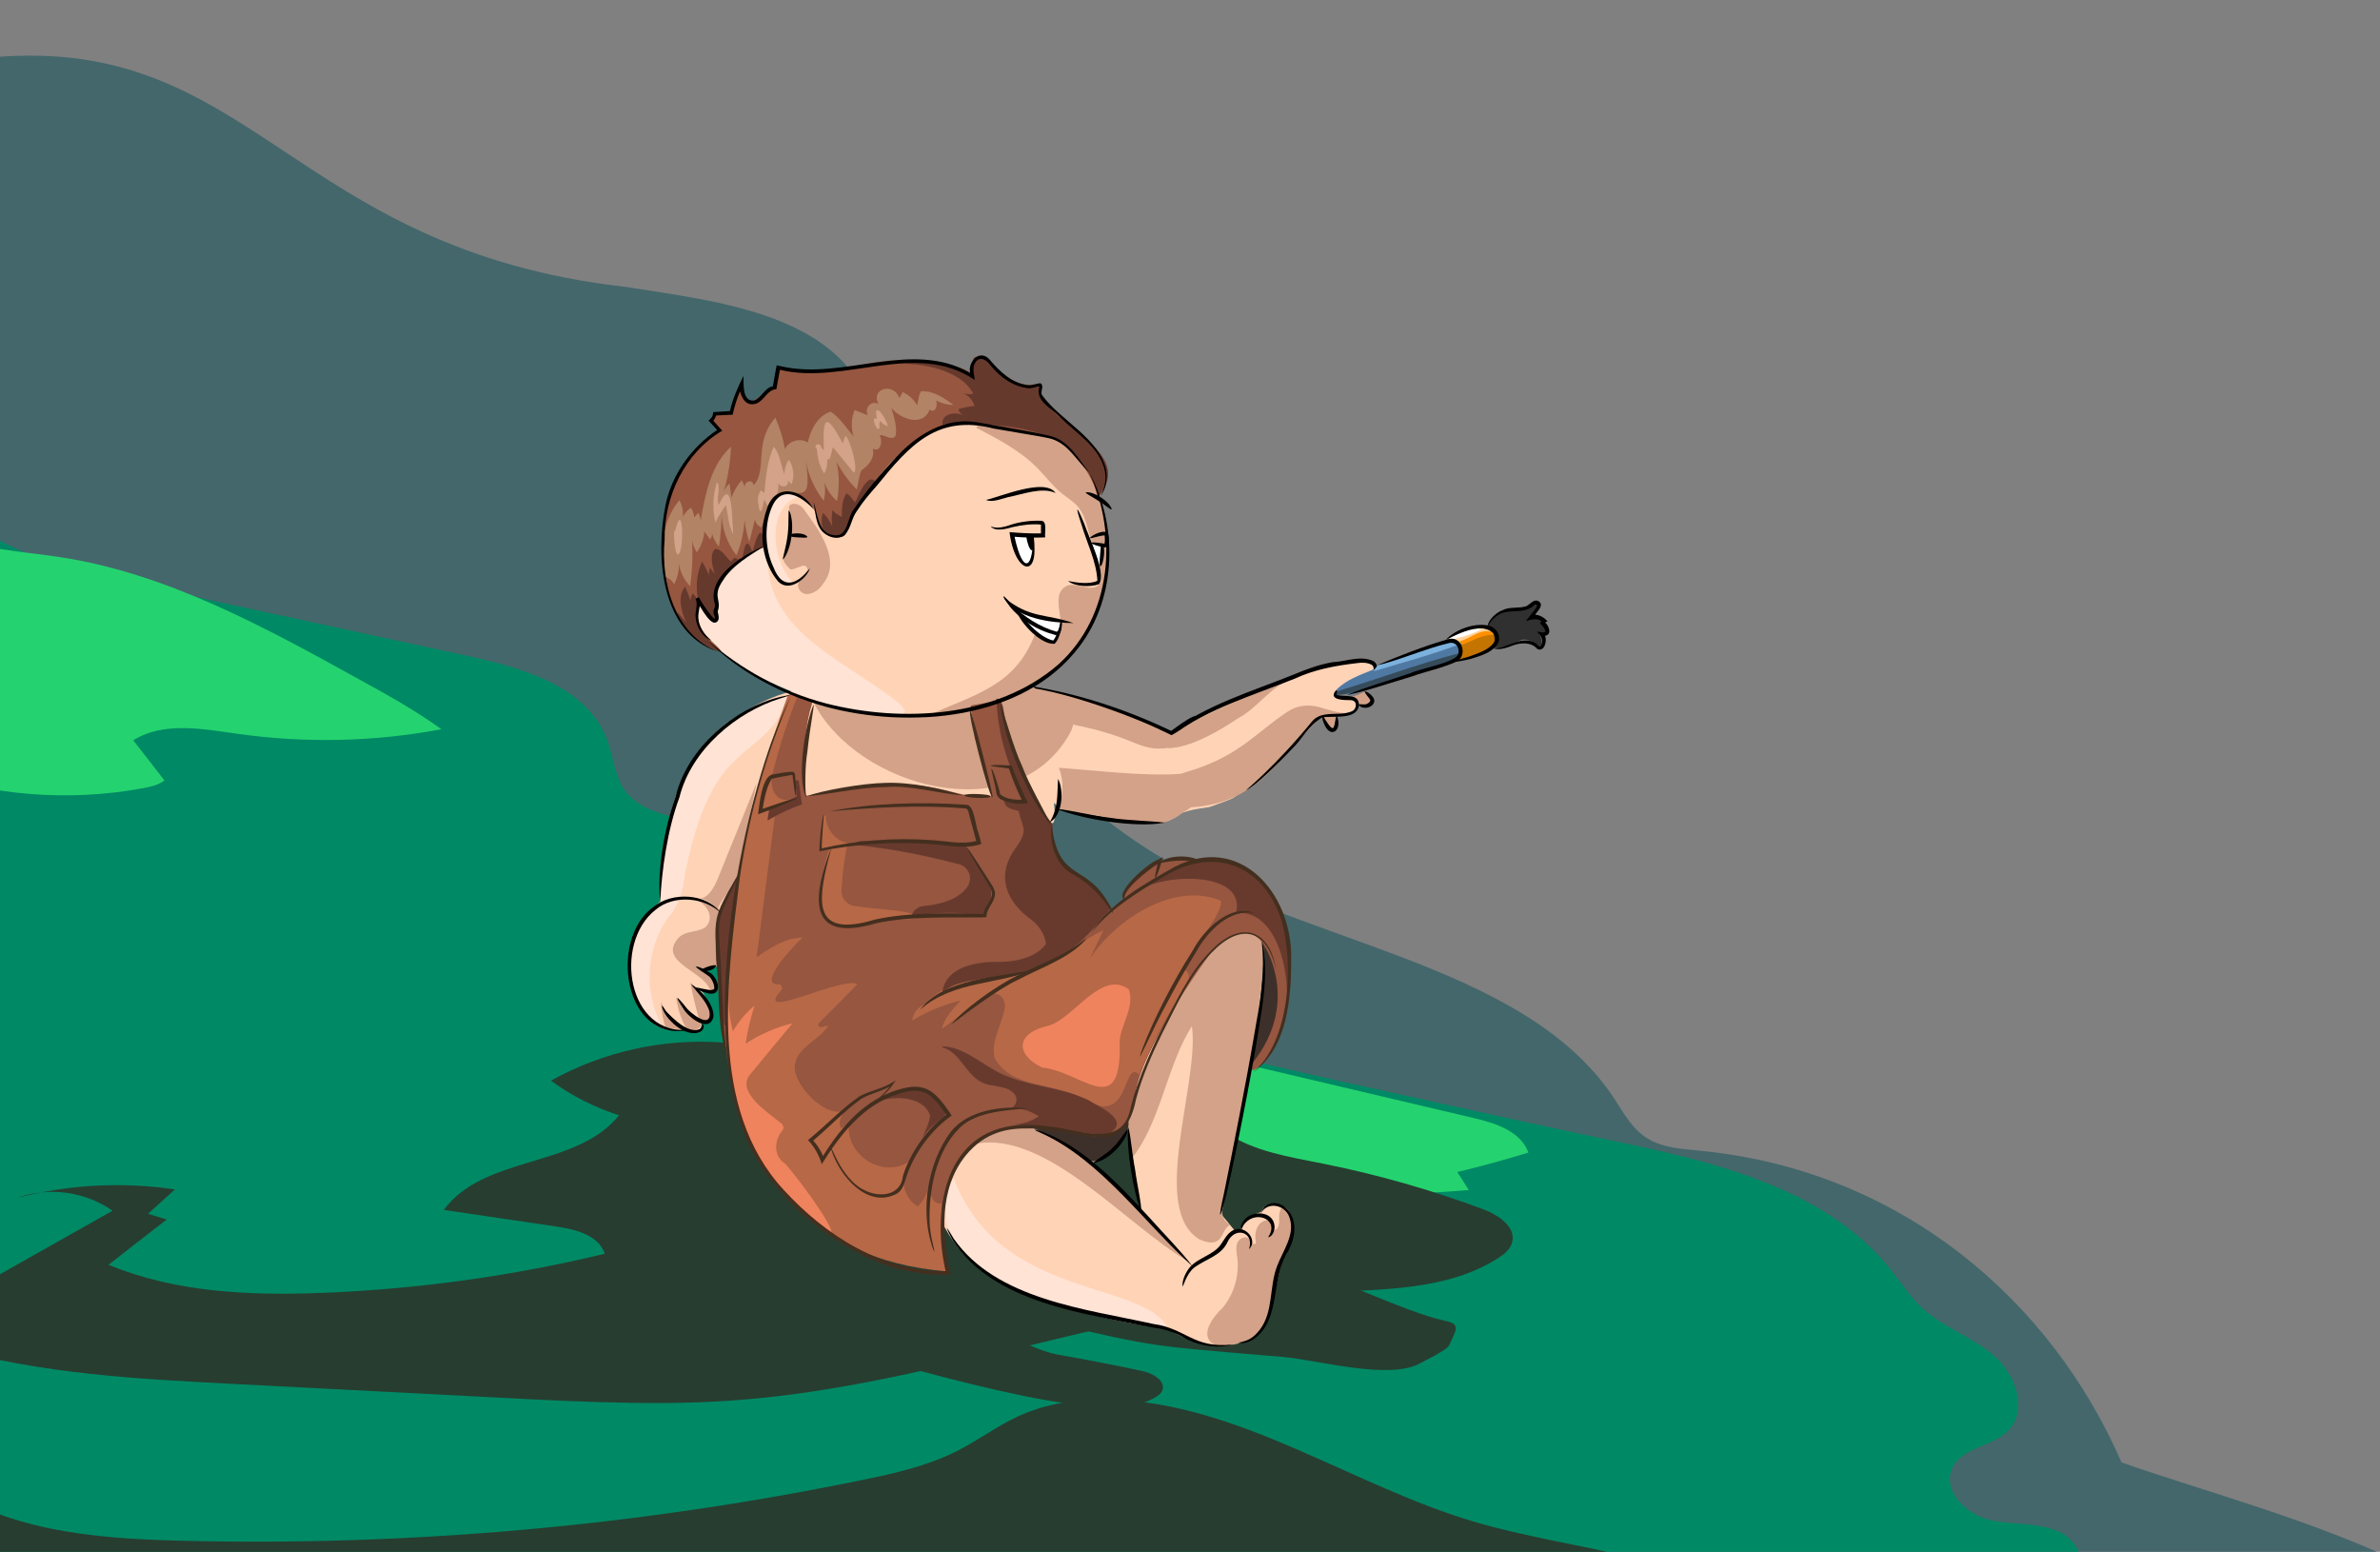 <svg width="1040" height="678" viewBox="0 0 1040 678" fill="none" xmlns="http://www.w3.org/2000/svg">
<rect x="0" y="0" width="1040" height="678" fill="#808080" stroke="none"/>
<g clip-path="url(#clip0_950_100143)">
<path d="M1134 762.691H-3.187V25.036C110.602 15.104 127.06 108.787 273.323 125.341C312.787 131.694 371.805 137.062 381.627 183.77C382.6 191.733 381.007 200.323 385.431 207.481C398.085 223.05 400.739 224.75 396.138 245.241C393.306 271.637 418.878 294.543 436.486 313.96C456.13 334.987 476.392 354.941 500.991 370.689C565.583 412.296 665.215 419.186 705.298 479.851C709.722 486.562 713.616 494.168 721.314 498.194C727.331 501.416 734.763 501.953 741.842 502.668C830.856 510.9 896.599 568.613 927.037 638.943C997.293 663.549 1105.77 686.366 1134 762.691Z" fill="#44676B"/>
<path d="M-21.149 219.836C-1.594 241.221 28.49 248.379 56.717 254.553C106.179 265.291 155.729 276.028 205.191 286.765C229.17 291.955 256.954 300.276 265.448 323.63C268.015 330.699 268.545 338.662 272.704 344.836C283.057 359.958 308.363 355.484 320.751 368.995C327.387 376.243 329.068 387.428 336.766 393.512C341.81 397.449 348.446 398.344 354.728 399.686C370.655 403.176 385.52 410.424 400.562 416.955C467.633 446.215 539.57 462.231 610.976 477.979C617.435 479.411 623.894 480.842 630.442 482.274C653.978 487.464 677.426 492.654 700.963 497.575C747.063 507.238 797.321 518.155 826.698 555.288C830.945 560.657 834.661 566.562 839.705 571.215C848.818 579.805 861.206 583.831 870.851 591.884C880.496 599.937 886.335 615.506 877.841 624.723C870.939 632.239 857.313 632.149 853.066 641.455C848.642 651.119 858.994 661.588 869.258 664.003C879.522 666.419 890.76 664.898 900.227 669.462C909.783 674.025 914.739 689.594 905.536 694.784C950.22 693.799 995.081 697.915 1038.88 707.042C1061.18 711.695 1088.52 724.759 1086.22 747.665C1083.74 772.093 1051.36 777.819 1027.02 777.014C784.757 768.603 542.224 766.813 299.78 771.824C197.936 773.882 95.207 777.103 -4.956 758.76C-23.449 755.36 -43.004 750.618 -56.277 737.107C-74.062 719.032 -75.743 690.847 -75.92 665.435C-77.07 522.181 -65.833 378.748 -42.562 237.463" fill="#008965"/>
<path d="M-26.634 231.812C-10.442 240.134 8.405 240.671 26.455 243.445C72.998 250.603 115.381 273.867 156.703 296.684C169.09 303.484 181.478 310.374 192.892 318.606C163.516 324.154 133.166 324.78 103.613 320.574C88.305 318.427 71.405 315.206 58.221 323.438C62.734 329.254 67.335 335.07 71.847 340.975C69.193 343.033 65.742 343.749 62.468 344.375C29.995 350.37 -3.983 347.686 -35.129 336.591" fill="#24D36F"/>
<path d="M532.58 462.227C569.654 470.995 606.729 479.675 643.803 488.444C653.448 490.68 664.42 494.17 667.87 503.565C657.606 506.697 647.254 509.56 636.813 512.066C638.494 514.661 640.175 517.345 641.856 519.94C597.526 523.608 552.842 522.445 508.778 516.54C511.255 512.066 513.733 507.592 516.21 503.118C508.247 497.839 501.61 490.591 497.009 482.18" fill="#24D36F"/>
<path d="M316.061 455.512C290.047 453.543 263.591 459.449 240.762 472.155C249.787 478.776 259.874 483.876 270.492 487.276C251.999 510.451 211.474 504.635 193.954 528.615C210.324 531.031 226.693 533.447 243.062 535.863C251.468 537.116 261.555 539.621 264.298 547.763C223.862 557.517 182.54 563.243 141.041 564.854C109.364 566.106 76.802 564.764 47.426 552.595C55.92 545.974 64.326 539.353 72.821 532.821C70.078 532.015 67.335 531.121 64.68 530.315C68.573 526.736 72.555 523.247 76.448 519.667C53.531 516.267 29.995 517.52 7.608 523.336C21.323 518.415 37.25 520.562 49.196 528.973C25.128 542.574 0.972 556.174 -23.095 569.775C-27.962 572.549 -33.625 577.202 -31.767 582.481C-30.528 586.06 -26.458 587.67 -22.83 588.655C17.784 600.287 60.433 602.524 102.551 604.671C141.838 606.729 181.124 608.698 220.411 610.756C238.904 611.74 257.308 612.635 275.801 612.903C291.197 613.172 306.593 612.903 321.989 611.74C408.703 605.208 491.523 570.043 578.325 564.764C604.516 563.154 632.477 563.869 654.686 549.642C657.252 548.032 659.818 545.974 660.703 543.021C662.738 536.131 654.775 530.852 648.139 528.347C625.398 519.846 601.862 513.136 578.06 508.393C563.283 505.44 547.976 503.114 535.411 494.703C481.879 471.707 424.188 458.465 365.966 455.959" fill="#273D30"/>
<path d="M-28.315 646.644C1.504 668.834 40.879 672.145 77.865 673.129C178.205 675.724 278.81 666.776 377.115 646.554C391.095 643.691 405.253 640.47 418.083 634.027C427.285 629.375 435.691 623.022 445.07 618.727C458.873 612.374 474.447 610.763 489.577 611.658C543.994 614.879 591.421 649.149 643.715 664.718C688.487 678.05 739.365 678.677 775.378 708.741C789.004 720.105 799.711 735.137 815.019 743.906C828.645 751.601 844.483 753.659 859.703 757.328C888.106 764.307 915.005 777.729 937.833 796.251C609.383 785.424 280.137 812.625 -47.87 791.419C-39.022 762.875 -38.668 731.737 -46.808 702.925" fill="#273D30"/>
<path d="M304.027 572.376C346.853 581.95 431.355 610.494 475.065 614.162C485.153 615.057 495.859 615.594 504.707 610.583C505.946 609.867 507.185 608.973 507.804 607.72C509.751 603.425 503.822 600.025 499.31 599.041C487.099 596.446 474.8 594.03 462.412 591.882C438.433 587.677 383.751 545.533 360.657 553.138" fill="#273D30"/>
<path d="M443.477 574.44C508.777 589.025 494.089 587.235 560.717 592.872C576.024 594.215 607.259 603.162 620.708 595.557C622.567 594.483 632.3 589.83 633.185 587.862C636.105 581.33 638.582 578.556 631.68 577.124C613.01 573.187 581.51 556.455 562.752 553.144C526.297 546.702 488.691 524.422 453.475 536.054" fill="#273D30"/>
<g clip-path="url(#clip1_950_100143)">
<path d="M493.812 496.031C493.539 494.651 493.266 493.363 492.993 492.351C492.811 492.903 492.811 493.455 492.811 494.007C492.902 493.823 492.993 493.731 492.993 493.547L494.175 500.814C494.085 499.25 493.903 497.686 493.812 496.031ZM450.059 300.01C479.894 287.316 488.991 245.923 480.622 216.488C468.251 186.593 459.337 187.696 419.131 178.59C406.305 176.566 393.025 175.646 379.926 176.934C343.905 178.682 312.159 203.886 303.881 240.312C298.787 258.617 296.695 269.839 315.252 284.833C324.439 292.1 334.172 296.975 346.634 301.85C307.52 311.6 286.78 350.786 288.509 393.927C282.778 398.342 273.318 407.081 274.955 423.822C274.227 427.318 279.685 454.729 299.242 449.486C301.607 451.142 306.701 451.694 306.61 447.003C314.16 447.187 309.43 436.424 306.155 432.285C316.252 434.125 313.705 428.973 306.519 423.638C306.974 423.546 312.159 421.983 312.614 421.799C312.25 407.265 313.614 397.423 321.255 384.453C348.362 429.341 377.197 476.898 404.304 521.97C416.311 539.172 414.401 550.578 450.695 566.583C464.522 572.93 492.72 576.978 510.094 580.565C531.47 593.627 556.849 590.591 556.849 559.776C556.94 554.165 559.396 547.91 562.398 544.875C562.398 544.875 562.579 544.231 562.852 543.311C565.035 535.216 564.399 522.154 552.21 527.766C552.119 527.858 550.936 529.605 550.936 529.605C548.207 530.433 542.75 532.365 542.204 537.056L539.566 537.608L539.202 537.24C538.201 536.044 534.654 531.721 533.744 530.617C540.839 496.031 556.121 436.792 550.572 396.043C523.284 401.01 431.684 417.383 459.428 359.525C465.522 362.56 450.786 300.286 450.059 300.01ZM498.269 527.766L498.451 529.053C493.448 523.994 482.532 513.048 477.62 508.081C479.44 507.253 489.082 502.47 492.993 493.547C494.448 502.562 496.904 518.567 498.269 527.766Z" fill="#FFD3B6"/>
<path d="M591.856 289.004C576.904 289.986 550.876 301.383 550.876 301.383C550.876 301.383 519.053 313.368 511.333 320.468C511.333 320.468 509.817 319.757 507.233 318.588C496.223 313.532 498.521 361.14 510.88 358.612C515.89 354.074 522.109 353.652 528.624 352.578C529.918 352.12 537.416 349.442 538.814 348.67C550.006 340.781 562.942 330.602 570.827 318.524C572.912 316.8 576.02 314.314 578.13 312.678C580.618 321.174 583.292 321.275 583.861 312.204C595.437 311.318 597.496 304.956 583.879 304.235C582.253 302.417 584.393 301.246 587.581 299.402C589.897 298.182 593.355 296.64 598.641 294.869C598.641 294.869 599.185 294.432 599.593 293.843C601.455 291.992 603.167 288.192 591.856 289.004Z" fill="#FFD3B6"/>
<path d="M590.918 304.502C594.242 304.896 592.863 307.849 594.174 308.145C599.488 308.549 600.92 307.195 597.162 302.743C595.924 301.667 593.996 303.635 592.629 303.83L590.918 304.502Z" fill="#D3A288"/>
<path d="M511.567 320.546C498.432 318.088 501.962 340.172 541.329 313.606C548.345 310.218 557.094 298.587 562.878 297.625C551.771 300.555 525.552 312.552 511.567 320.546Z" fill="#D3A288"/>
<path d="M520.568 352.685C549.587 350.967 558.494 331.507 577.486 313C579.28 314.39 580.558 319.809 583.602 317.438C584.808 315.962 582.881 313.378 584.223 312.053C585.174 311.028 587.749 312.861 588.054 311.544C584.144 311.412 580.164 309.974 576.079 308.849C571.396 307.608 566.4 308.35 562.414 311.081C549.124 319.933 542.073 329.493 521.962 336.19C514.258 338.451 512.182 339.508 508.819 342.443C505.894 351.885 494.706 369.903 520.568 352.685Z" fill="#D3A288"/>
<path d="M584.069 312.494C587.054 318.978 581.086 323.893 578.144 315.113C577.268 312.221 577.86 311.959 579.241 314.614C583.722 321.724 582.728 316.296 584.069 312.494Z" fill="black"/>
<path d="M596.413 302.091C597.653 302.122 600.529 304.354 600.543 306.157C600.387 309.434 595.028 310.277 593.608 307.825C593.976 307.436 596.222 308.039 597.142 307.59C597.822 307.303 598.719 306.766 598.792 305.985C598.505 304.924 596.165 302.921 596.413 302.091Z" fill="black"/>
<path d="M573.174 315.394C577.459 309.922 585.343 313.204 590.926 310.78C593.043 309.52 593.191 305.875 590.078 305.898C587.715 305.899 580.362 305.976 583.592 301.843C588.275 298.535 593.387 295.769 598.897 294.124C600.567 293.654 600.777 290.94 599.086 290.278C597.259 289.465 595.159 289.391 592.98 289.72C583.638 290.831 574.527 292.446 565.709 296.539C547.195 303.928 528.029 309.604 512.272 321.244L511.945 321.431C511.881 321.544 511.857 321.455 511.745 321.392C509.248 320.198 502.938 316.094 511.731 319.594C527.4 307.98 546.631 302.19 564.969 294.851C570.576 292.515 576.318 290.33 582.283 289.316C588.175 289.081 594.125 286.269 599.894 288.723C602.726 290.107 602.33 294.581 599.279 295.534C595.238 296.671 591.324 298.625 587.569 300.819C579.03 305.592 589.642 302.891 592.49 305.03C593.766 305.903 594.091 307.803 593.61 309.171C591.839 314.505 582.174 312.673 577.751 313.443C571.359 317.422 569.125 322.792 564.921 326.819C558.694 333.501 548.296 343.633 544.486 345.274C543.767 345.761 557.264 334.852 573.174 315.394Z" fill="black"/>
<path d="M507.435 318.141C475.717 302.446 439.325 298.909 438.573 298.93C428.067 304.934 448.406 338.48 463.066 353.465C469.777 354.808 498.692 360.831 511.105 358.38C516.129 353.827 510.049 319.402 507.435 318.141Z" fill="#FFD3B6"/>
<path d="M460.307 315.016C501.165 321.638 495.721 330.195 514.907 325.93C521.934 322.528 525.687 312.264 511.68 320.29C500.777 314.249 461.234 298.145 442.179 300.094C441.389 299.272 440.495 298.765 439.449 298.395C439.723 330.209 460.307 315.016 460.307 315.016Z" fill="#D3A288"/>
<path d="M464.105 353.947C477.769 355.508 491.214 359.408 504.849 359.459C523.252 359.307 525.073 337.347 515.719 338.084C500.828 339.335 477.837 336.51 462.702 335.458C465.002 341.168 464.761 347.973 462.045 353.673L464.105 353.947Z" fill="#D3A288"/>
<path d="M512.319 320.987L511.991 321.174C511.927 321.286 511.903 321.198 511.792 321.135C509.293 319.938 506.684 318.677 504.098 317.505C489.651 310.93 450.11 296.5 436.544 300.502C434.595 301.335 433.341 302.637 434.595 301.335C438.964 297.923 445.103 298.952 450.531 299.8C470.959 302.985 492.438 310.052 511.777 319.335C528.222 307.118 522.908 315.067 512.319 320.987Z" fill="black"/>
<path d="M509.018 359.417C496.466 361.89 472.714 357.902 461.667 353.395C467.062 353.783 477.119 356.382 485.307 357.319C491.844 358.433 504.014 358.729 509.018 359.417Z" fill="black"/>
<path d="M453.242 302.127C452.696 301.115 451.969 300.379 451.059 299.735C485.17 282.35 492.083 239.209 476.256 206.922C474.345 201.955 465.34 193.492 460.61 191.101C450.695 186.134 438.506 188.985 428.227 184.754L426.59 186.87C436.141 191.837 445.874 196.896 453.424 204.623C456.971 208.21 460.064 212.441 463.976 215.569C466.432 217.501 469.16 219.156 471.162 221.548C473.345 224.216 474.436 227.527 475.346 230.838C476.438 236.45 482.987 250.431 480.895 254.663C477.438 259.63 470.616 254.019 466.159 255.95C457.426 260.458 468.16 274.531 461.156 280.142C457.881 280.418 454.606 279.315 452.241 277.107C443.509 300.195 425.316 303.415 405.305 312.797C405.396 312.889 405.578 313.073 405.668 313.165C390.478 315.005 373.468 310.59 355.457 306.818C374.559 344.164 442.508 362.561 466.795 321.628C476.256 306.818 453.242 302.127 453.242 302.127Z" fill="#D3A288"/>
<path d="M442.054 232.867C444.419 249.608 454.88 253.288 450.878 232.959C448.149 233.695 445.329 233.879 442.6 233.603L442.054 232.867Z" fill="white"/>
<path d="M477.075 237.553C478.258 240.865 478.531 244.452 480.259 247.488C481.169 244.544 481.896 241.509 481.987 238.381C480.805 237.553 478.803 238.105 477.439 237.277L477.075 237.553Z" fill="white"/>
<path d="M444.874 266.621C450.059 274.44 462.248 290.169 463.885 271.036C457.791 270.852 451.605 269.105 445.966 266.989L444.874 266.621Z" fill="white"/>
<path d="M564.217 542.395C567.673 529.149 558.577 521.699 558.941 532.737C559.214 534.76 558.395 537.796 556.394 537.428C557.668 530.253 546.661 532.093 548.844 543.039C547.753 544.603 546.57 542.303 546.115 541.475C544.751 539.728 541.658 540.831 540.748 542.855C539.839 544.879 540.385 547.27 540.657 549.57C541.658 557.297 539.202 565.392 534.29 571.371C529.833 575.51 523.193 584.34 531.561 587.928C532.926 588.296 539.02 587.56 540.385 587.192C544.296 585.812 544.569 586.916 548.116 584.432C550.027 583.145 551.755 581.397 552.574 579.189C552.846 578.269 554.848 574.13 555.121 573.21C557.758 562.816 558.941 553.249 562.034 546.81L564.217 542.395Z" fill="#D3A288"/>
<path d="M426.409 499.709C457.245 493.822 492.993 536.044 519.009 550.945C498.997 532.548 459.519 475.333 428.501 497.41L426.409 499.709Z" fill="#D3A288"/>
<path d="M305.337 392.733C309.703 392.365 312.159 387.582 313.796 383.534C319.436 369.737 324.985 355.847 330.625 341.957C327.623 355.847 325.713 370.012 322.074 383.81C319.982 388.869 315.07 392.365 313.524 397.608C311.886 395.216 309.521 393.469 306.701 392.641L305.337 392.733Z" fill="#D3A288"/>
<path d="M552.028 421.532C554.302 408.746 545.933 395.224 532.653 403.686C513.551 426.315 505 455.75 493.903 482.978C491.356 489.049 494.267 495.856 493.994 502.57L493.903 506.986C507.274 490.704 509.548 466.144 520.828 448.299C524.375 472.859 501.907 528.51 524.284 541.572C535.018 546.171 533.199 537.157 537.474 535.225C531.652 531.362 534.654 525.291 536.109 519.312C542.659 486.749 549.208 454.646 552.028 421.532Z" fill="#D3A288"/>
<path d="M416.767 514.891C436.961 568.242 500.453 559.136 510.549 580.66C461.793 574.129 400.121 555.916 415.493 516.822L416.767 514.891Z" fill="#FFE3D4"/>
<path d="M288.691 395.035C288.782 353.09 299.152 313.445 345.088 304.246C332.717 335.061 311.341 319.608 299.152 382.893C298.424 389.424 296.605 395.679 292.147 400.647C282.414 413.984 281.141 433.025 288.964 447.651C270.589 437.901 272.681 408.097 287.326 395.679L288.691 395.035Z" fill="#FFE3D4"/>
<path d="M302.881 392.922C308.43 393.75 312.978 401.017 308.066 405.248C304.609 407.456 299.788 406.536 296.696 409.571C287.054 419.874 306.338 423.921 309.885 431.648C312.978 435.879 314.342 427.784 308.43 423.829C310.158 423.093 312.25 422.909 313.797 421.805C314.342 416.838 312.978 411.503 312.887 406.444C311.523 397.153 320.801 399.637 307.975 393.934L302.881 392.922Z" fill="#D3A288"/>
<path d="M291.147 449.855C289.783 446.083 288.964 441.852 288.873 437.805C290.965 442.68 294.24 448.107 299.698 449.027C297.424 444.887 296.059 440.288 295.422 435.597C298.151 439.184 301.517 442.404 305.337 444.887C303.882 439.644 302.608 434.401 301.608 429.25C305.155 432.653 308.521 436.885 310.886 441.208C312.25 443.876 309.794 448.199 306.793 446.451C306.52 452.89 295.786 448.751 291.602 449.487L291.147 449.855Z" fill="#D3A288"/>
<path d="M393.389 307.738C372.467 290.077 337.356 278.303 335.445 246.568C339.539 247.764 341.176 257.606 346.543 254.571C336.992 245.004 334.445 220.444 350.272 216.581C343.177 211.154 335.718 219.984 334.718 227.067L333.171 228.079C336.719 247.764 312.614 232.494 313.523 267.725C311.158 265.701 308.793 263.585 306.428 261.562C290.237 295.228 411.945 325.583 393.389 307.738Z" fill="#FFE3D4"/>
<path d="M450.514 492.082C454.971 495.026 459.883 496.957 464.522 499.349C469.161 501.556 472.709 506.432 477.802 507.444C483.806 505.972 494.994 496.129 492.902 489.23C489.81 494.658 484.079 497.233 478.075 495.669C469.161 494.474 460.247 493.094 451.332 491.898L450.514 492.082Z" fill="#3D302A"/>
<path d="M551.574 410.668C563.581 425.478 561.034 453.901 546.935 466.687C547.026 448.014 555.758 429.617 551.756 410.944L551.574 410.668Z" fill="#3D302A"/>
<path d="M344.997 304.429C343.723 307.372 327.805 344.718 323.257 381.88C323.257 381.972 323.166 382.064 323.166 382.248L313.706 401.197C313.615 401.381 313.615 401.565 313.615 401.657C314.979 457.492 314.251 544.786 412.4 554.444C413.401 554.536 414.765 554.628 414.402 553.708C404.759 527.309 419.768 497.138 437.142 493.55C458.791 489.135 474.619 495.666 474.801 495.758C477.075 496.494 493.357 500.633 495.813 479.568C498.451 457.308 529.288 416.007 530.379 414.535C530.379 414.535 530.379 414.443 530.47 414.443C531.289 413.523 545.388 399.633 552.938 414.075C552.938 414.075 568.311 438.451 547.116 464.667C547.025 464.759 546.934 464.943 546.934 465.035L546.57 466.231C546.298 467.15 547.298 467.794 548.026 467.426C573.768 451.697 569.766 366.703 523.557 376.177C523.375 376.177 523.193 376.177 523.011 376.177C513.096 372.866 493.63 378.293 491.083 392.642C491.083 392.918 490.901 393.102 490.719 393.286L486.353 397.15C485.898 397.518 485.262 397.518 484.989 397.058C482.442 394.39 473.436 384.916 469.07 381.328C464.067 377.281 458.973 372.866 459.337 365.323C459.337 365.139 459.428 364.955 459.61 364.771C460.065 364.311 460.338 361.919 452.879 350.421C444.601 337.451 438.143 312.155 436.96 307.004C436.869 306.452 436.324 306.084 435.778 306.176L424.862 308.108C424.225 308.2 423.862 308.844 424.044 309.304L433.14 347.018C433.322 347.662 432.867 348.214 432.139 348.214C412.309 348.857 408.034 335.888 353.184 347.662C352.547 347.754 352.001 347.386 352.001 346.742C351.546 341.867 350.182 322.09 354.821 307.464C355.003 306.912 354.73 306.36 354.184 306.268L346.088 303.049C345.361 302.773 344.724 303.325 344.724 304.061C345.088 304.153 344.997 304.337 344.997 304.429Z" fill="#965640"/>
<path d="M313.706 188.615C313.706 188.615 286.053 199.745 290.055 248.681C290.055 248.681 289.691 276.921 315.434 284.74C309.703 277.381 301.971 276.737 305.61 262.939L311.613 271.31L313.706 269.93L312.887 266.618L313.706 264.043L312.159 258.064C312.159 258.064 314.888 245.738 334.354 238.839C334.354 238.839 331.989 216.119 343.087 215.291C343.087 215.291 351.728 214.463 356.276 223.753C356.276 223.753 360.46 243.622 370.921 228.905C375.196 222.558 397.118 172.794 440.235 187.419L461.065 191.467C466.887 194.134 475.074 203.425 480.076 216.762C480.076 216.762 488.172 209.404 479.258 196.986C468.706 182.084 453.788 179.6 454.334 167.734C446.602 167.918 445.147 172.058 432.139 157.524C432.139 157.524 426.408 150.625 424.498 161.111L424.68 163.411C425.863 163.319 408.125 151.913 372.558 160.192C372.558 160.192 349.545 164.331 339.903 160.192L338.356 169.022L328.532 175.461C328.532 175.461 322.802 173.805 323.802 167.366C323.802 167.366 319.618 178.589 319.618 178.129C319.618 178.129 321.346 180.98 311.977 180.428L310.431 183.464L313.706 188.615Z" fill="#965640"/>
<path d="M290.328 245.464C288.327 236.173 290.783 225.871 296.877 218.512C298.06 220.72 298.606 223.203 298.424 225.779C299.242 224.215 300.425 222.835 301.88 221.823C302.79 223.019 303.245 224.583 303.336 226.055C303.972 225.319 304.518 224.767 305.064 224.031C305.792 225.043 306.155 226.239 306.155 227.526C308.157 215.752 310.704 203.058 319.436 195.148C319.163 201.771 318.163 208.486 316.252 214.925C316.798 213.545 317.617 212.165 318.799 211.245C319.072 213.269 319.345 215.292 319.618 217.316C320.71 214.557 322.165 211.981 324.166 209.773C324.621 210.785 325.076 211.797 325.44 212.809C325.167 210.141 329.169 209.129 329.26 212.073C335.536 205.45 328.987 193.768 338.811 182.454C340.721 186.869 342.177 191.468 342.995 196.16C344.633 192.572 349.727 191.192 353.001 193.308C354.093 187.881 357.458 181.442 363.007 179.878C367.01 182.454 369.829 187.053 373.013 190.64C371.831 186.961 371.922 182.73 373.468 179.142C375.378 179.97 377.379 180.706 379.29 181.442C377.379 178.498 380.745 174.727 383.838 176.475C380.381 169.668 390.478 166.908 393.025 173.899C393.571 172.979 394.026 172.243 394.48 171.324C397.118 172.519 399.301 174.543 400.757 177.027C401.394 175.095 401.303 172.611 402.485 170.956C407.579 170.496 412.764 173.991 416.675 176.935C414.037 176.935 411.308 176.199 409.034 174.911C409.944 176.935 408.671 180.89 406.215 178.958C403.395 186.685 393.389 183.19 389.477 178.13C390.569 181.994 392.115 186.409 391.388 190.364C389.75 192.848 386.567 189.813 384.383 190.089C385.748 192.664 385.02 197.815 381.382 196.068C382.382 200.207 379.471 203.426 376.379 205.542C375.287 208.118 375.105 211.061 374.378 213.821C370.83 210.325 367.828 206.186 365.554 201.771C366.828 207.382 366.828 213.177 365.736 218.88C363.098 216.672 361.188 213.637 360.096 210.417C360.733 213.177 360.642 216.12 359.914 218.788C356.003 213.729 353.274 207.75 352.092 201.403C356.549 230.562 341.267 199.839 332.808 230.47C331.261 229.918 330.079 228.446 329.897 226.883C329.078 230.194 328.35 233.414 327.441 236.725C326.349 233.597 325.712 230.47 325.349 227.159C325.076 232.494 323.893 237.737 321.801 242.612C317.526 237.185 315.161 230.194 315.343 223.203C315.343 228.446 314.979 233.689 314.16 238.841C312.614 237.093 311.522 234.793 310.977 232.494C311.34 233.597 311.067 234.793 310.249 235.621C309.43 234.425 308.611 233.414 307.793 232.218C307.52 235.529 306.428 238.565 304.518 241.324C303.427 239.76 302.79 238.013 302.426 236.173C302.79 242.796 302.517 249.419 301.607 256.134C298.515 253.098 296.695 248.775 296.513 244.452C297.059 248.131 296.332 252.087 294.512 255.398C293.33 251.995 288.691 252.178 290.146 250.707L290.328 245.464Z" fill="#B28364"/>
<path d="M345.633 302.957C346.543 303.693 347.27 304.337 348.18 304.981C341.904 320.802 337.174 337.359 334.081 354.193L338.902 354.101L330.624 418.214C336.719 413.983 343.45 409.568 350.727 409.66C348.18 411.776 330.715 429.897 339.902 430.081C341.358 429.805 342.449 431.552 341.358 432.748C328.532 447.006 368.01 426.217 374.741 429.989L357.913 446.914C357.094 447.742 357.822 449.029 359.005 448.754L362.097 448.018C358.095 454.365 348.908 457.216 347.452 464.667C345.178 474.325 366.1 494.47 373.013 481.592C369.465 484.444 365.372 489.043 367.555 492.998L371.012 490.791C369.283 504.864 386.021 515.259 397.573 507.256C392.661 513.143 394.389 523.262 401.029 527.125C403.485 524.733 405.123 521.514 405.941 518.202C406.123 521.79 407.943 526.665 411.399 525.745C411.581 535.68 412.491 545.706 414.128 555.548C285.78 544.786 312.432 389.607 344.178 304.061L345.633 302.957Z" fill="#B76846"/>
<path d="M404.941 438.544C401.576 439.371 398.938 442.407 398.574 445.902C405.123 441.947 412.309 438.911 419.768 437.164C416.311 440.751 412.764 444.707 411.49 449.582C417.585 445.074 423.679 440.567 429.774 436.152C433.594 432.381 439.143 434.036 439.143 439.739C438.143 447.282 432.685 454.549 434.686 462.46C442.145 475.614 460.701 473.038 472.708 479.661C494.539 493.919 490.173 462.092 497.814 469.543C503.181 456.389 509.821 443.695 517.644 431.737C520.009 429.345 520.737 422.998 516.007 423.826C518.736 418.031 535.746 397.426 533.381 393.471C513.096 385.1 487.899 401.382 476.256 418.767C478.257 414.719 480.167 410.488 482.169 406.441C472.617 410.764 464.704 418.307 455.153 422.17C439.234 428.609 418.677 424.654 405.305 437.44L404.941 438.544Z" fill="#B76846"/>
<path d="M360.187 356.491C359.005 361.366 358.368 366.333 358.186 371.3C359.642 370.84 361.097 370.381 362.552 370.105C354.73 396.136 353.911 412.326 386.476 401.747C391.388 401.196 396.573 402.483 401.212 400.736C399.483 397.424 379.926 397.24 374.923 395.952C370.011 395.952 366.919 392.273 367.828 387.398C368.192 381.051 369.011 374.612 370.466 368.357C364.918 367.345 360.642 361.918 360.915 356.215L360.187 356.491Z" fill="#B76846"/>
<path d="M337.174 339.469C336.628 346.828 340.357 351.335 347.634 348.759C342.45 350.783 337.356 352.899 332.262 354.922C332.262 349.771 333.535 344.62 336.082 340.113L337.174 339.469Z" fill="#B76846"/>
<path d="M459.974 360.539C458.791 381.972 476.62 380.96 485.625 396.597C475.983 408.279 464.067 421.985 448.33 424.009C460.519 422.077 459.155 408.279 450.786 401.932C440.598 394.666 435.232 383.995 442.6 372.313C444.601 369.094 447.421 366.15 447.33 362.379C446.875 358.331 441.872 350.513 448.239 348.949C440.417 335.795 435.959 320.618 435.414 305.164C437.597 305.624 438.324 308.384 438.597 310.591C441.326 328.436 448.694 345.546 459.701 359.803L459.974 360.539Z" fill="#683A2E"/>
<path d="M493.63 392.274C539.202 355.296 570.13 386.755 562.216 439.095C563.58 425.113 558.213 397.333 540.112 398.897C544.842 379.856 506.91 381.788 497.268 389.423L493.63 392.274Z" fill="#683A2E"/>
<path d="M382.292 481.776C389.387 478.465 403.577 478.557 406.397 487.387C406.124 490.883 404.214 493.918 403.122 497.23C405.396 493.09 409.398 490.423 412.855 487.479C413.492 486.283 412.764 484.996 412.036 483.892C407.579 474.509 396.664 473.313 388.204 477.913L382.292 481.776Z" fill="#683A2E"/>
<path d="M411.673 457.125C420.951 457.309 428.41 464.576 436.688 468.715C448.877 474.786 463.431 474.694 475.62 480.673C479.986 483.433 493.994 489.228 485.171 494.931C483.079 495.943 480.532 495.759 478.167 495.391C466.341 494.011 454.516 492.631 442.782 491.252C446.694 491.252 450.696 489.964 453.88 487.664C450.059 485.18 445.511 483.985 441.054 484.077C443.419 484.353 444.874 480.949 443.874 478.834C440.781 473.682 433.413 475.338 428.774 472.762C422.043 469.267 419.314 459.701 412.037 457.677L411.673 457.125Z" fill="#683A2E"/>
<path d="M411.764 433.393C413.492 422.171 426.863 420.147 436.233 420.239C445.693 420.423 459.155 416.928 459.155 405.43C474.983 430.726 426.773 423.643 414.674 431.645L411.764 433.393Z" fill="#683A2E"/>
<path d="M371.103 368.909C386.84 370.381 402.485 373.233 417.767 377.28C422.77 377.832 425.499 382.983 422.77 387.398C418.586 393.377 410.308 395.217 403.395 395.861C401.394 396.045 398.119 398.253 398.665 400.276C406.215 399.08 414.128 398.345 421.678 399.172C423.861 399.448 429.683 402.116 430.138 400C430.502 398.712 433.594 393.101 433.14 389.238C432.685 385.375 430.229 382.983 428.319 379.58C426.408 376.268 423.316 372.129 421.405 368.817C405.76 368.449 391.57 367.713 376.015 367.438L371.103 368.909Z" fill="#683A2E"/>
<path d="M316.434 447.648C313.888 426.216 307.247 402.207 322.256 383.902C320.619 405.335 316.343 426.767 316.98 448.2L316.434 447.648Z" fill="#683A2E"/>
<path d="M336.082 354.01C335.718 355.482 335.536 357.046 335.354 358.518C340.085 355.666 345.178 353.274 350.454 351.435C349.818 347.939 349.636 344.352 348.908 340.948C345.906 339.937 348.635 346.56 348.089 347.939C344.542 350.239 339.994 351.435 336.082 352.998V354.01Z" fill="#683A2E"/>
<path d="M438.871 349.039C438.052 354.19 445.602 354.098 449.149 355.018C447.421 346.923 447.239 351.155 441.054 349.131L438.871 349.039Z" fill="#683A2E"/>
<path d="M294.512 232.219C294.33 233.414 294.967 244.912 296.877 241.693C298.969 238.106 298.333 218.237 295.058 231.851L294.512 232.219Z" fill="#D3A288"/>
<path d="M312.341 214.285C311.431 218.884 311.522 223.759 312.614 228.358C313.796 225.691 315.434 223.115 317.162 220.723C318.253 224.863 318.163 229.646 320.437 233.417C319.8 228.726 320.437 206.466 314.069 220.631C312.887 217.504 314.979 213.825 313.523 210.789C313.069 211.157 312.796 211.709 312.887 212.169L312.341 214.285Z" fill="#D3A288"/>
<path d="M331.353 219.8C330.898 217.869 331.353 215.845 332.535 214.189C333.081 214.649 333.536 215.109 333.991 215.385C334.627 208.486 335.264 201.495 338.084 195.148C340.995 198.46 341.177 203.427 342.814 207.382C342.723 205.083 343.451 202.691 344.724 200.852C346.816 203.979 347.271 208.21 345.907 211.614C345.27 210.97 344.724 210.418 344.178 209.866C345.361 212.81 340.722 213.545 340.085 210.786C340.54 214.833 338.903 219.157 335.992 221.824C335.173 220.628 334.536 219.433 333.9 218.237C333.718 219.433 332.535 226.423 331.626 221.824L331.353 219.8Z" fill="#D3A288"/>
<path d="M357.095 197.453C357.368 200.856 358.368 204.076 360.188 206.927C361.188 204.996 361.643 202.788 361.461 200.672C363.098 201.776 363.371 196.441 364.008 195.429C367.101 199.108 370.011 202.88 373.104 206.559C375.287 205.363 371.376 191.75 369.466 190.37C368.92 191.474 368.556 192.578 368.283 193.773C360.824 179.608 359.369 182.275 360.006 196.625C359.187 196.349 359.005 195.337 358.55 194.693C357.641 193.221 355.276 194.785 356.822 195.889L357.095 197.453Z" fill="#D3A288"/>
<path d="M384.657 183.924C385.567 185.028 386.658 185.856 387.932 186.316C387.568 182.82 381.291 174.266 383.202 183.004C380.382 181.717 382.656 186.592 383.474 187.42C384.748 187.604 384.202 185.856 384.202 185.12L384.657 183.924Z" fill="#D3A288"/>
<path d="M305.701 264.513C302.335 272.976 309.612 279.967 315.343 285.026C307.247 282.726 297.787 276.471 296.059 267.457C297.332 268.928 298.606 270.492 299.879 271.964C297.787 267.549 295.786 260.374 299.424 256.326C300.425 258.626 301.243 261.018 302.062 263.317C301.516 262.029 301.88 260.374 302.79 259.27C303.609 260.19 304.245 261.11 305.064 262.029C303.881 256.418 304.427 250.531 306.792 245.38C307.975 247.22 308.975 249.244 309.794 251.359C309.703 250.163 309.885 249.152 310.249 248.048C310.976 248.968 311.613 249.795 312.341 250.807C311.34 247.588 309.885 242.253 312.523 239.769C315.707 240.045 317.253 243.54 319.345 245.288C319.8 245.288 319.982 244.644 320.255 244.276C320.8 243.54 322.165 243.724 322.438 244.644C322.711 243.908 323.802 243.816 324.166 244.552C324.894 243.081 325.349 234.342 327.805 238.757C328.077 239.493 328.259 240.413 328.987 240.689C330.443 233.974 333.626 227.443 333.626 239.217C326.258 241.149 320.437 248.048 315.252 253.475C309.43 258.902 319.8 282.45 306.337 264.513H305.701V264.513Z" fill="#66392D"/>
<path d="M360.37 232.77C358.914 230.103 358.642 226.791 359.642 224.032C361.37 225.78 362.826 227.895 363.735 230.195C363.281 227.711 363.372 225.136 363.826 222.652C364.554 224.308 366.464 224.952 367.829 225.872C367.829 222.468 367.92 218.237 369.921 215.569C371.467 216.305 372.468 218.329 373.741 219.433C374.924 216.857 379.108 206.279 382.474 210.418C384.111 209.682 385.112 207.659 386.476 206.555C380.746 215.017 372.923 222.652 369.648 232.586C368.92 236.174 364.281 233.966 361.825 233.598L360.37 232.77Z" fill="#66392D"/>
<path d="M389.295 159.181C400.666 157.985 419.586 160.929 425.317 172.059C423.77 172.335 422.042 172.243 420.587 171.783C423.134 172.611 425.135 174.818 425.771 177.394C423.406 177.578 421.041 178.038 418.767 178.774C419.04 179.97 419.95 180.889 420.95 181.441C417.494 179.786 411.49 180.613 411.763 185.397C438.415 184.937 472.344 184.845 479.621 217.223C499.178 195.055 449.422 183.373 455.243 168.011C436.596 170.771 433.139 151.822 425.499 156.329C424.68 158.721 425.226 161.48 424.953 163.964C415.948 159.365 405.214 156.881 395.208 158.813L389.295 159.181Z" fill="#66392D"/>
<path d="M319.072 425.109C317.708 433.48 318.072 442.311 320.255 450.589C322.711 446.358 325.986 442.403 329.715 439.367C327.987 444.794 326.622 450.313 325.804 456.016C332.08 451.877 338.993 448.842 346.27 447.094C340.085 454.637 333.808 462.087 327.623 469.63C321.71 477.173 335.719 486.188 340.903 490.419C342.359 491.339 342.905 492.902 341.631 494.19C338.175 498.697 338.084 505.136 342.996 508.356C349.454 515.255 372.195 546.622 359.46 536.779C322.165 508.264 317.981 476.897 317.435 441.023L319.072 425.109Z" fill="#EF835E"/>
<path d="M493.266 432.283C481.259 423.36 469.161 445.161 457.972 448.196C444.419 451.14 443.054 460.338 455.334 466.409C472.89 468.065 490.446 490.601 489.263 454.543C489.991 447.368 495.904 439.733 493.266 432.283Z" fill="#EF835E"/>
<path d="M345.27 223.571C342.905 219.247 349.363 218.972 351.455 222.835C357.913 231.573 368.01 245.003 359.46 255.306C357.368 258.893 351 261.929 348.908 256.869C347.816 253.65 351.819 251.442 352.91 248.775C352.092 244.819 347.362 249.511 345.27 248.683C337.811 241.508 346.998 243.532 344.542 226.606L345.27 223.571Z" fill="#D3A288"/>
<path d="M353.911 248.316C352.547 252.731 344.906 258.986 340.085 254.111C333.081 245.924 331.352 233.046 334.991 222.744C338.447 210.694 350.909 213.454 355.548 222.468C351.182 217.869 342.632 211.522 337.902 220.261C333.717 228.539 334.172 239.853 337.993 247.856C341.995 258.25 348.635 255.031 353.911 248.316Z" fill="black"/>
<path d="M344.815 222.93C347.453 228.265 345.997 239.947 342.177 244.454C341.722 244.27 343.45 239.671 344.178 233.784C344.906 227.897 344.269 223.022 344.815 222.93Z" fill="black"/>
<path d="M352.819 234.614C352.637 235.074 350.818 234.89 348.635 234.798C338.083 234.154 351.091 231.303 352.819 234.614Z" fill="black"/>
<path d="M476.074 206.555C488.445 229.367 488.172 260.642 471.708 282.442C447.239 314.913 397.118 318.593 360.733 308.75C341.176 303.231 322.892 293.573 309.248 279.775C323.893 292.377 341.449 302.311 361.097 307.37C394.389 315.833 435.686 313.625 462.52 290.261C486.08 268.921 488.445 233.69 476.074 206.555Z" fill="black"/>
<path d="M476.165 206.646C472.163 203.058 468.342 196.895 463.612 193.584C460.701 191.652 457.154 191.192 453.606 190.548C447.148 189.444 441.053 188.433 434.231 187.237C409.58 180.89 397.482 194.504 383.11 212.257C379.926 215.844 377.015 219.248 374.741 222.835C372.103 226.147 372.012 230.378 369.375 233.505C366.009 236.633 360.46 234.333 358.368 230.93C356.64 228.262 356.185 223.663 355.821 221.179C355.639 220.076 355.548 219.616 355.639 219.616C357.186 224.215 357.458 232.953 364.19 233.781C370.83 234.977 370.011 225.871 373.377 222.099C378.653 214.28 384.747 207.106 391.479 199.839C398.847 191.928 408.67 185.029 419.313 184.201C424.407 183.649 429.501 185.029 434.322 185.765C442.963 187.421 450.968 188.525 459.155 190.548C467.069 192.48 471.708 201.035 476.165 206.646Z" fill="black"/>
<path d="M313.614 284.742C288.782 276.371 286.235 243.165 290.874 220.444C293.603 207.291 302.153 195.424 313.342 187.882C312.159 186.502 310.795 185.122 309.612 183.742C310.886 182.731 311.613 181.719 311.613 180.063C314.069 179.879 316.525 179.787 318.981 179.603C320.164 174.176 322.438 169.117 324.894 164.241C324.985 167.829 324.257 175.464 329.442 175.004C332.808 173.9 334.081 169.393 337.72 168.749C338.265 165.713 338.811 162.77 339.357 159.642C339.539 159.55 341.358 160.102 341.631 160.102C368.829 166.173 398.392 148.236 423.952 162.954C422.77 158.262 427.955 152.559 432.139 156.791C436.869 162.31 442.236 167.737 449.695 168.381C451.241 168.289 452.788 167.645 454.334 167.461C454.516 167.461 454.698 167.369 454.789 167.553C456.426 168.841 454.425 171.048 455.334 172.612C463.339 183.742 480.622 191.561 483.442 205.727C483.988 209.682 483.26 213.73 480.895 216.673C482.714 213.362 483.533 209.682 482.805 205.819C480.622 195.332 470.434 189.445 463.157 182.271C459.883 178.591 452.242 175.28 454.152 169.117C454.243 168.381 452.969 169.117 452.606 169.117C451.696 169.301 450.786 169.577 449.877 169.669C443.054 169.117 437.142 164.977 432.867 159.642C430.775 156.699 427.5 155.319 425.772 159.182C424.953 161.298 425.681 163.782 425.953 165.989C400.029 148.512 369.011 168.381 340.812 161.574C340.267 164.425 339.721 167.277 339.266 170.037C335.264 170.221 333.99 175.004 330.534 176.292C326.076 177.763 324.257 174.084 323.347 171.048C321.983 174.268 320.891 177.671 320.164 181.167C317.708 181.259 315.343 181.443 312.887 181.535C312.705 182.363 312.25 183.098 311.704 183.834C312.978 185.306 314.342 186.778 315.616 188.158C299.151 197.908 290.146 216.857 290.419 235.898C288.691 255.307 295.149 277.199 313.614 284.742Z" fill="black"/>
<path d="M310.886 279.867C307.247 278.58 304.427 274.44 303.972 269.841C303.609 267.173 305.155 264.138 303.972 261.654L305.337 260.918C307.065 264.046 309.612 267.725 312.068 270.393C312.887 269.749 311.795 268.645 311.795 267.725C311.613 265.978 312.978 265.058 312.25 263.494C309.248 252.64 322.984 243.625 330.806 239.946C332.535 239.118 333.626 238.75 333.626 238.842C328.35 242.245 319.891 247.029 316.07 253.376C310.886 260.734 315.525 261.654 313.614 267.173C313.887 268.737 314.888 271.313 312.523 272.049C309.794 272.6 305.246 263.678 303.972 261.654L305.337 260.918C306.519 263.494 305.337 266.162 305.155 268.737C304.882 273.612 307.884 277.384 310.886 279.867Z" fill="black"/>
<path d="M461.247 215.387C455.244 212.627 446.784 216.031 440.417 217.226C437.233 218.054 433.504 219.618 430.866 218.422C436.96 217.134 456.608 208.58 461.247 215.387Z" fill="black"/>
<path d="M451.332 233.05C455.062 253.747 443.418 251.079 441.144 232.498C445.601 232.866 450.423 233.142 454.88 233.05C454.88 231.854 454.88 230.382 454.88 229.187C450.877 228.819 446.42 229.37 442.509 230.29C439.598 231.118 434.868 232.406 432.867 229.922C435.505 231.21 439.234 230.198 442.236 229.095C446.238 227.899 450.695 227.347 455.062 227.531C457.7 227.715 456.426 232.682 456.699 234.614C456.699 234.89 456.699 234.798 456.426 234.798C452.151 234.982 447.603 234.89 443.327 234.522C447.148 251.999 451.787 248.227 451.332 233.05Z" fill="black"/>
<path d="M466.705 253.842C470.071 254.486 475.892 255.497 479.531 253.75C479.167 245.379 474.801 236.824 472.618 229.282C469.707 220.635 470.344 220.451 473.8 228.822C475.437 234.065 483.806 250.53 480.259 255.222C476.256 256.693 469.616 256.233 466.705 253.842Z" fill="black"/>
<path d="M485.807 222.558C485.443 222.926 483.169 220.81 480.077 218.878C476.984 216.855 474.255 215.567 474.437 215.107C477.984 214.555 485.079 219.246 485.807 222.558Z" fill="black"/>
<path d="M476.802 237.189C477.893 236.637 481.168 237.373 482.623 237.557C482.896 236.545 482.805 235.073 482.714 233.97C480.986 233.786 477.439 235.257 476.165 235.165C476.802 233.878 483.26 230.658 484.261 233.418C484.716 235.533 484.988 240.225 481.623 239.029C480.44 238.661 477.348 238.017 476.802 237.189Z" fill="black"/>
<path d="M481.441 237.371C484.624 240.039 479.531 255.124 480.713 242.43C480.986 239.671 480.986 237.463 481.441 237.371Z" fill="black"/>
<path d="M469.07 272.234C459.792 272.142 443.783 270.395 438.416 260.828C450.332 270.487 456.7 267.911 469.07 272.234Z" fill="black"/>
<path d="M463.703 271.125C464.158 273.333 463.976 278.944 460.155 277.104C453.151 275.357 445.692 270.573 441.235 264.962C437.233 259.351 437.688 258.983 442.145 264.134C447.239 269.378 454.607 274.069 461.702 276C463.248 275.724 462.793 271.861 463.703 271.125Z" fill="black"/>
<path d="M448.422 234.24C449.332 240.679 452.424 243.99 451.787 234.7C451.424 233.412 449.513 235.252 448.695 234.424L448.422 234.24Z" fill="black"/>
<path d="M443.782 265.055C446.511 269.47 453.515 278.301 460.246 279.864C461.793 277.933 463.157 273.241 463.976 271.586C464.431 273.701 462.884 279.312 460.883 281.244C454.425 281.98 443.964 270.298 443.782 265.055Z" fill="black"/>
<path d="M352.274 348.579C347.999 339.381 351.91 316.385 355.458 307.922C356.003 308.014 354.002 317.028 352.82 328.251C351.728 335.241 351.728 343.98 352.274 348.579Z" fill="#442F1F"/>
<path d="M420.678 347.48C410.217 346.836 398.21 342.881 386.658 343.893C374.924 343.985 360.097 347.48 352.547 347.848C359.551 345.272 376.925 342.237 386.658 342.053C398.028 341.593 410.49 344.445 420.678 347.48Z" fill="#442F1F"/>
<path d="M433.685 348.301C432.503 349.589 422.315 310.127 424.043 310.679C424.498 309.575 434.595 349.037 433.685 348.301Z" fill="#442F1F"/>
<path d="M432.867 347.944C433.049 349.14 421.133 348.68 421.405 347.484C421.224 346.472 433.231 346.84 432.867 347.944Z" fill="#442F1F"/>
<path d="M557.668 423.925C553.665 405.896 542.204 402.861 529.378 416.29C519.827 426.133 515.006 437.631 507.729 451.705C503.454 460.443 499.088 470.286 496.45 480.128C494.994 487.487 491.629 496.501 482.896 496.869C461.884 496.501 438.779 484.543 422.042 504.78C410.217 519.406 411.581 539.551 415.311 557.028C406.124 557.212 396.845 555.832 388.022 552.98C363.189 544.61 337.265 522.533 326.44 498.341C306.519 452.441 321.073 369.102 336.992 324.397C339.721 317.038 342.632 310.14 345.724 303.977C334.991 329.089 327.623 354.2 323.257 383.544C317.89 427.329 309.248 484.083 342.541 519.958C360.733 539.827 385.566 555.648 413.219 555.372C407.397 530.352 412.036 496.226 442.145 491.902C447.876 491.074 453.879 491.534 459.519 492.27C471.253 493.466 489.9 501.837 493.812 485.095C497.359 470.102 504.181 456.028 511.095 442.874C516.189 433.032 521.373 423.189 528.923 415.647C541.476 402.217 554.757 405.068 557.668 423.925Z" fill="#442F1F"/>
<path d="M477.075 407.546C484.261 394.944 500.453 385.929 513.278 378.755C541.75 364.037 564.399 389.977 564.217 418.216C564.308 436.061 562.671 457.77 547.571 468.532C563.672 454.918 565.491 421.804 559.942 402.027C551.665 376.823 529.379 369.648 507.548 383.63C497.087 389.701 483.443 398.439 477.075 407.546Z" fill="#442F1F"/>
<path d="M459.609 360.629C462.702 386.477 475.437 376.174 485.625 396.963C486.716 399.263 486.443 399.447 484.988 397.331C481.35 391.536 475.71 385.833 469.251 382.245C461.52 378.658 458.154 367.988 459.609 360.629Z" fill="#442F1F"/>
<path d="M436.96 306.816C439.143 312.795 443.054 327.237 446.602 334.596C449.422 342.323 456.881 355.201 459.519 360.996C449.149 348.578 438.506 323.006 436.96 306.816Z" fill="#442F1F"/>
<path d="M362.735 354.466C380.564 350.878 402.213 350.234 422.407 351.614C425.863 351.89 426.136 360.905 427.591 364.032C428.046 365.504 428.501 367.16 428.774 368.723C421.77 371.207 414.22 369.275 407.125 368.815C390.206 367.528 373.287 368.815 358.005 371.943C358.278 366.424 358.733 360.169 359.915 355.57C360.006 357.317 359.005 366.7 359.096 370.655C373.832 367.252 390.751 365.872 407.216 367.068C413.583 367.436 420.223 369.091 426.591 367.436C425.59 363.848 424.681 360.169 423.68 356.581C423.134 355.11 423.407 352.994 421.133 353.178C401.576 351.522 380.473 352.902 362.735 354.466Z" fill="#442F1F"/>
<path d="M421.951 369.461C425.044 373.324 428.956 379.855 433.231 386.386C434.05 387.582 434.868 389.146 434.777 390.71C434.595 394.389 430.957 396.964 431.048 400.736C416.039 401.104 398.392 400 382.747 403.403C351.455 412.602 355.549 390.25 363.371 370.013C363.462 370.105 362.917 371.853 362.007 375.348C357.004 395.033 355.822 409.75 382.383 401.748C397.664 398.436 415.038 398.988 429.683 399.356C430.138 396.045 433.322 393.469 433.504 390.434C433.504 389.238 432.867 388.134 432.23 387.03C428.228 380.223 424.044 373.876 421.951 369.461Z" fill="#442F1F"/>
<path d="M383.565 480.212C385.202 478.649 387.84 476.441 389.842 473.129L390.387 473.681C386.294 476.717 380.836 477.453 376.288 480.12C369.102 485.271 362.553 492.262 355.458 498.241C355.458 498.241 355.276 498.333 355.367 498.333L355.458 498.425C357.186 500.357 358.641 502.657 359.642 505.048C367.374 492.63 377.653 480.58 392.116 476.257C403.941 472.394 408.398 476.441 414.947 486.007C415.129 486.283 415.675 487.203 415.857 487.295C415.948 487.387 415.766 487.387 415.766 487.479L415.22 487.847C406.488 494.194 399.302 504.22 396.027 514.247C395.117 517.006 394.481 520.226 391.57 521.698C378.653 528.137 366.737 513.327 363.371 502.657C362.826 501.369 362.553 500.541 362.644 500.541C363.826 502.289 364.827 505.232 366.555 508.176C368.647 512.039 372.559 517.466 377.289 519.766C383.747 523.353 393.571 522.801 394.572 513.787C397.755 503.76 404.759 493.55 413.492 487.019C407.215 478.097 403.668 474.233 392.479 478.005C377.38 482.512 367.101 495.758 359.096 508.636C357.914 504.864 356.003 501.185 353.274 498.333C353.184 498.149 353.002 498.149 353.274 497.965C360.915 491.71 367.829 484.352 375.56 479.016C380.836 476.165 386.749 475.521 391.388 471.934C389.478 475.337 385.93 479.108 383.565 480.212Z" fill="#442F1F"/>
<path d="M491.447 393.101C486.353 390.341 502.09 376.635 506.183 375.531C506.82 375.163 507.457 374.887 508.093 374.52L508.002 374.979C507.093 378.751 503.181 389.973 505.455 379.027C505.455 378.751 505.91 377.463 505.637 377.647C501.908 379.947 489.901 389.237 491.447 393.101Z" fill="#442F1F"/>
<path d="M525.103 376.641C524.921 377.193 520.919 375.905 515.734 375.997C510.64 376.089 506.637 377.377 506.456 377.009C510.458 373.421 521.01 373.237 525.103 376.641Z" fill="#442F1F"/>
<path d="M415.766 447.561C420.405 441.49 435.05 430.911 443.874 426.588C453.425 421.529 464.431 417.849 472.345 411.686C474.983 409.571 475.347 409.755 472.8 412.238C465.523 419.229 454.243 423.093 444.692 428.152C435.778 432.291 421.588 443.145 415.766 447.561Z" fill="#442F1F"/>
<path d="M402.122 441.118C412.127 427.412 437.233 426.86 451.605 423.641C436.596 430.264 416.585 428.332 402.122 441.118Z" fill="#442F1F"/>
<path d="M548.389 398.988C537.383 396.781 527.65 406.715 522.465 416.282C515.825 426.86 507.82 441.761 503.817 450.224C499.906 458.135 496.359 466.045 499.178 458.227C504.181 445.257 512.095 429.619 521.1 415.454C526.012 406.071 537.747 394.481 548.389 398.988Z" fill="#442F1F"/>
<path d="M448.967 484.165C440.417 485.177 427.045 485.453 419.586 492.536C408.944 502.93 405.851 519.855 406.215 533.929C406.488 539.724 407.579 542.759 408.398 546.991C407.852 546.163 407.397 545.151 407.034 543.679C402.213 528.134 405.487 507.989 415.402 494.559C423.134 484.809 438.052 483.153 448.967 484.165Z" fill="#442F1F"/>
<path d="M317.981 462.184C313.342 450.226 314.433 434.589 313.251 420.699C311.977 400.738 311.705 400.922 321.438 383.905C323.53 380.133 323.803 380.317 322.074 384.273C313.251 402.486 313.524 399.91 314.979 420.607C315.525 432.289 316.071 453.538 317.981 462.184Z" fill="#442F1F"/>
<path d="M347.725 347.57C347.453 347.57 346.998 344.627 346.452 339.843C346.361 339.475 346.452 338.648 346.088 338.556C343.268 339.107 340.085 339.475 337.174 340.303C334.9 343.983 333.99 348.95 333.262 353.365C336.628 352.261 347.362 348.398 348.453 348.674C346.634 350.054 335.264 354.285 331.261 355.757C331.807 351.709 332.899 339.107 337.629 338.372C340.63 337.82 343.45 337.268 346.27 337.176C347.18 337.268 347.453 338.188 347.453 338.832C347.816 342.787 348.089 347.938 347.725 347.57Z" fill="#442F1F"/>
<path d="M432.685 334.506C434.686 333.954 439.507 334.414 442.054 334.414C444.055 339.841 446.42 345.176 448.967 350.327C450.058 351.431 444.146 351.155 443.418 351.063C440.507 350.419 436.141 349.96 435.413 346.556C435.141 343.797 432.867 335.702 433.23 335.886C433.776 335.518 436.596 344.348 437.051 347.016C439.507 349.132 443.236 349.5 446.42 349.408C444.328 344.992 442.418 340.393 440.871 335.794C438.87 335.334 434.322 335.15 432.685 334.506Z" fill="#442F1F"/>
<path d="M288.509 393.839C287.053 380.133 290.328 361.92 295.24 347.938C300.607 326.322 321.164 309.396 340.721 304.521C346.543 303.233 346.634 303.417 340.903 305.165C322.074 311.052 302.153 327.241 296.877 348.398C291.692 362.288 289.145 380.225 288.509 393.839Z" fill="black"/>
<path d="M301.607 449.859C272.863 456.39 265.586 410.766 285.507 396.232C293.785 389.425 308.884 390.345 314.979 398.899C307.975 392.093 294.603 390.621 286.417 397.52C267.769 412.237 274.228 453.171 301.607 449.859Z" fill="black"/>
<path d="M306.792 447.189C308.157 447.925 307.429 450.224 305.973 450.776C299.697 453.812 290.328 445.073 289.236 439.738C289.327 438.634 290.783 441.762 291.51 442.314C294.33 445.165 300.425 451.42 305.428 449.764C306.792 449.212 306.792 447.925 306.792 447.189Z" fill="black"/>
<path d="M301.971 429.984C306.246 432.468 311.795 438.263 311.795 444.058C310.067 451.785 300.789 444.426 298.697 440.839C294.785 434.952 295.149 434.308 299.697 440.011C301.334 442.494 310.977 450.037 310.067 442.218C308.975 437.527 304.336 433.388 301.971 429.984Z" fill="black"/>
<path d="M303.972 422.266C305.974 422.266 308.975 424.289 310.886 425.393C314.524 428.613 315.525 435.971 308.521 433.764C305.064 432.844 300.334 430.36 307.156 432.016C308.612 432.2 310.704 433.028 312.068 432.108C312.432 430.544 311.068 427.693 309.976 426.681C308.066 425.209 305.246 423.737 303.972 422.266Z" fill="black"/>
<path d="M462.339 340.301C464.977 345.176 464.431 356.306 458.7 359.25C462.612 352.719 461.884 347.108 462.339 340.301Z" fill="black"/>
<path d="M534.836 521.419C538.383 504.125 544.751 471.839 548.298 450.774C550.572 437.896 552.392 427.962 551.755 416.187C551.118 410.024 551.482 409.473 552.483 416.096C553.665 427.778 551.937 438.08 549.845 450.866C546.479 471.839 540.021 504.217 536.018 521.51C532.653 534.94 532.289 532.457 534.836 521.419Z" fill="black"/>
<path d="M498.724 529.696C495.267 521.141 491.993 501.456 492.993 492.258C494.176 496.305 494.722 504.584 495.995 510.931C496.814 517.37 498.815 525.556 498.724 529.696Z" fill="black"/>
<path d="M521.101 553.25C500.544 534.945 481.168 506.889 455.153 495.115C450.787 493.275 450.878 492.999 455.426 494.471C473.71 501.186 489.173 517.743 502.363 532.093C508.912 539.452 516.189 546.719 521.101 553.25Z" fill="black"/>
<path d="M538.839 587.376C532.653 589.215 525.103 588.295 518.645 585.168C514.006 582.408 509.185 580.569 503.727 580.017C474.255 573.946 433.686 569.346 416.13 541.567C413.947 537.612 412.037 533.196 416.767 541.199C435.414 567.875 474.619 571.922 504 578.453C518.554 580.477 521.465 589.399 538.839 587.376Z" fill="black"/>
<path d="M550.845 530.433C554.484 519.303 572.313 528.686 562.943 546.531C555.03 558.489 560.033 576.518 547.844 585.073C546.024 586.268 543.204 587.28 541.112 586.636C544.842 585.9 547.48 584.981 550.663 580.749C556.485 572.931 554.575 562.26 558.031 553.246C560.578 546.439 565.945 539.54 563.58 532.273C561.943 526.294 553.574 524.546 550.845 530.433Z" fill="black"/>
<path d="M545.751 545.799C548.389 538.44 539.748 535.496 536.382 542.671C533.744 548.558 526.74 550.214 522.101 553.618C519.372 555.549 517.735 559.781 516.825 562.172C516.461 560.424 517.28 557.757 518.736 555.365C521.646 550.306 528.014 549.202 532.107 545.339C534.29 543.223 535.382 539.912 537.929 538.072C543.114 534.025 550.3 541.475 545.751 545.799Z" fill="black"/>
<path d="M554.12 540.555C559.305 533.104 549.299 528.689 544.205 534.3C542.75 535.772 542.659 537.336 542.386 537.244C541.84 536.324 542.386 534.76 543.295 533.564C546.388 528.689 556.394 528.689 556.94 535.68C557.122 537.612 555.939 540.463 554.12 540.555Z" fill="black"/>
<path d="M492.993 493C492.265 499.163 483.715 507.626 477.62 508.086C479.257 506.43 484.169 503.854 486.171 501.463C488.536 499.531 491.355 494.748 492.993 493Z" fill="black"/>
<path d="M589.817 303.132C587.869 302.914 585.115 303.201 583.88 301.464C588.21 296.964 594.344 294.894 599.943 292.594C601.308 292.406 601.383 290.969 602.588 290.542C613.588 286.941 624.618 282.764 635.676 279.714C637.991 282.286 639.668 287.678 634.92 288.611C619.789 294.013 604.561 299.064 589.149 303.788L589.817 303.132Z" fill="#4F79A3"/>
<path d="M632.529 279.263C637.764 275.646 645.811 272.293 651.794 275.836C647.088 277.607 642.494 279.441 637.764 281.124C636.811 280.064 635.643 279.253 634.196 278.803L632.529 279.263Z" fill="#FFD39F"/>
<path d="M634.455 279.396C638.779 278.297 643.216 277.262 647.05 275.071C645.304 273.192 633.731 277.801 633.066 279.496L634.455 279.396Z" fill="white"/>
<path d="M637.937 282.779C643.388 281.653 648.668 279.912 653.779 277.558C648.886 272.486 642.407 279.468 636.996 280.394C638.034 280.391 638.891 281.099 639.069 282.089L637.937 282.779Z" fill="#FF9100"/>
<path d="M637.743 282.072C642.785 280.492 647.82 276.836 653.18 277.435C655.897 283.863 642.543 287.83 637.649 288.236C637.861 286.95 638.073 285.664 638.109 284.426L637.743 282.072Z" fill="#C47400"/>
<path d="M649.807 274.114C656.658 260.608 664.941 269.75 672.467 263.14C672.395 265.616 671.085 268.055 668.996 269.386C673.614 267.64 676.889 273.347 675.751 277.439C674.768 276.955 673.681 276.782 672.628 277.073C673.415 278.556 674.58 281.067 672.907 282.19C670.365 281.192 667.947 278.931 665.178 279.506C661.062 281.019 657.077 283.347 652.453 283.017C653.5 280.65 653.251 277.697 651.871 275.433L649.807 274.114Z" fill="#303030"/>
<path d="M600.225 293.275C612.438 289.622 624.837 286.296 636.745 281.877C636.826 279.777 633.849 279.938 632.493 280.501C622.056 282.719 612.538 288.272 602.101 290.491L600.225 293.275Z" fill="#7CB1DD"/>
<path d="M584.225 302.03C602.119 296.716 619.889 289.925 637.801 285.361C639.093 290.387 614.272 294.213 609.872 296.749C601.577 299.887 592.922 302.747 584.047 303.779L584.225 302.03Z" fill="#364C5B"/>
<path d="M601.51 290.743C610.473 286.948 622.547 282.106 633.342 279.128C638.728 278.114 641.21 285.74 637.043 288.778C630.712 291.847 623.259 293.242 616.734 295.609C607.042 298.472 596.88 302.031 588.549 303.669C596.308 300.3 606.663 297.443 616.235 294.141C620.054 292.238 635.473 289.589 637.131 286.015C638.017 283.41 636.532 280.42 633.451 280.892C622.799 283.359 610.87 288.728 601.51 290.743Z" fill="black"/>
<path d="M631.763 279.565C635.679 275.274 643.837 271.984 650.341 273.306C654.335 274.093 656.705 278.917 653.824 282.167C650.904 285.617 646.38 286.676 642.391 287.965C635.737 289.518 630.843 289.924 642.076 286.824C645.49 285.505 649.878 284.294 652.432 281.229C655.812 276.708 649.36 273.86 645.514 274.638C640.972 274.947 635.343 277.822 631.763 279.565Z" fill="black"/>
<path d="M650.063 273.671C650.112 271.108 653.758 267.552 656.606 266.578C659.659 264.98 663.79 265.918 666.988 264.847C668.735 263.987 670.284 261.388 672.46 262.771C674.82 264.48 671.809 266.916 670.856 268.596C672.956 268.678 674.796 269.87 676.27 271.447L675.178 271.937C676.803 273.377 678.331 277.205 675.187 277.789C675.187 277.789 675.187 277.789 675.099 277.814C676.255 279.95 674.745 285.089 671.77 283.548C668.974 280.259 664.017 280.777 660.54 282.208C658.331 283.101 654.231 284.327 652.478 283.11C657.925 283.685 663.578 278.159 669.461 280.313C670.772 280.613 671.837 281.736 672.869 282.395C675.09 280.177 673.398 277.811 671.564 275.956C672.602 275.953 674.721 276.785 675.341 275.953C675.066 274.612 674.04 273.29 673.047 272.43C673.292 271.607 673.761 270.911 674.527 270.605L674.252 272.003C672.121 269.758 669.512 270.572 666.88 271.298C667.252 270.251 673.955 263.397 670.795 264.269C663.85 270.245 656.515 262.825 650.063 273.671Z" fill="black"/>
<path d="M312.887 421.894C312.614 423.642 307.884 425.113 306.793 423.734C306.611 422.998 312.614 421.066 312.887 421.894Z" fill="black"/>
</g>
</g>
<defs>
<clipPath id="clip0_950_100143">
<rect width="1040" height="678" fill="white"/>
</clipPath>
<clipPath id="clip1_950_100143">
<rect width="412.061" height="433.25" fill="white" transform="translate(274.228 155.133)"/>
</clipPath>
</defs>
</svg>
